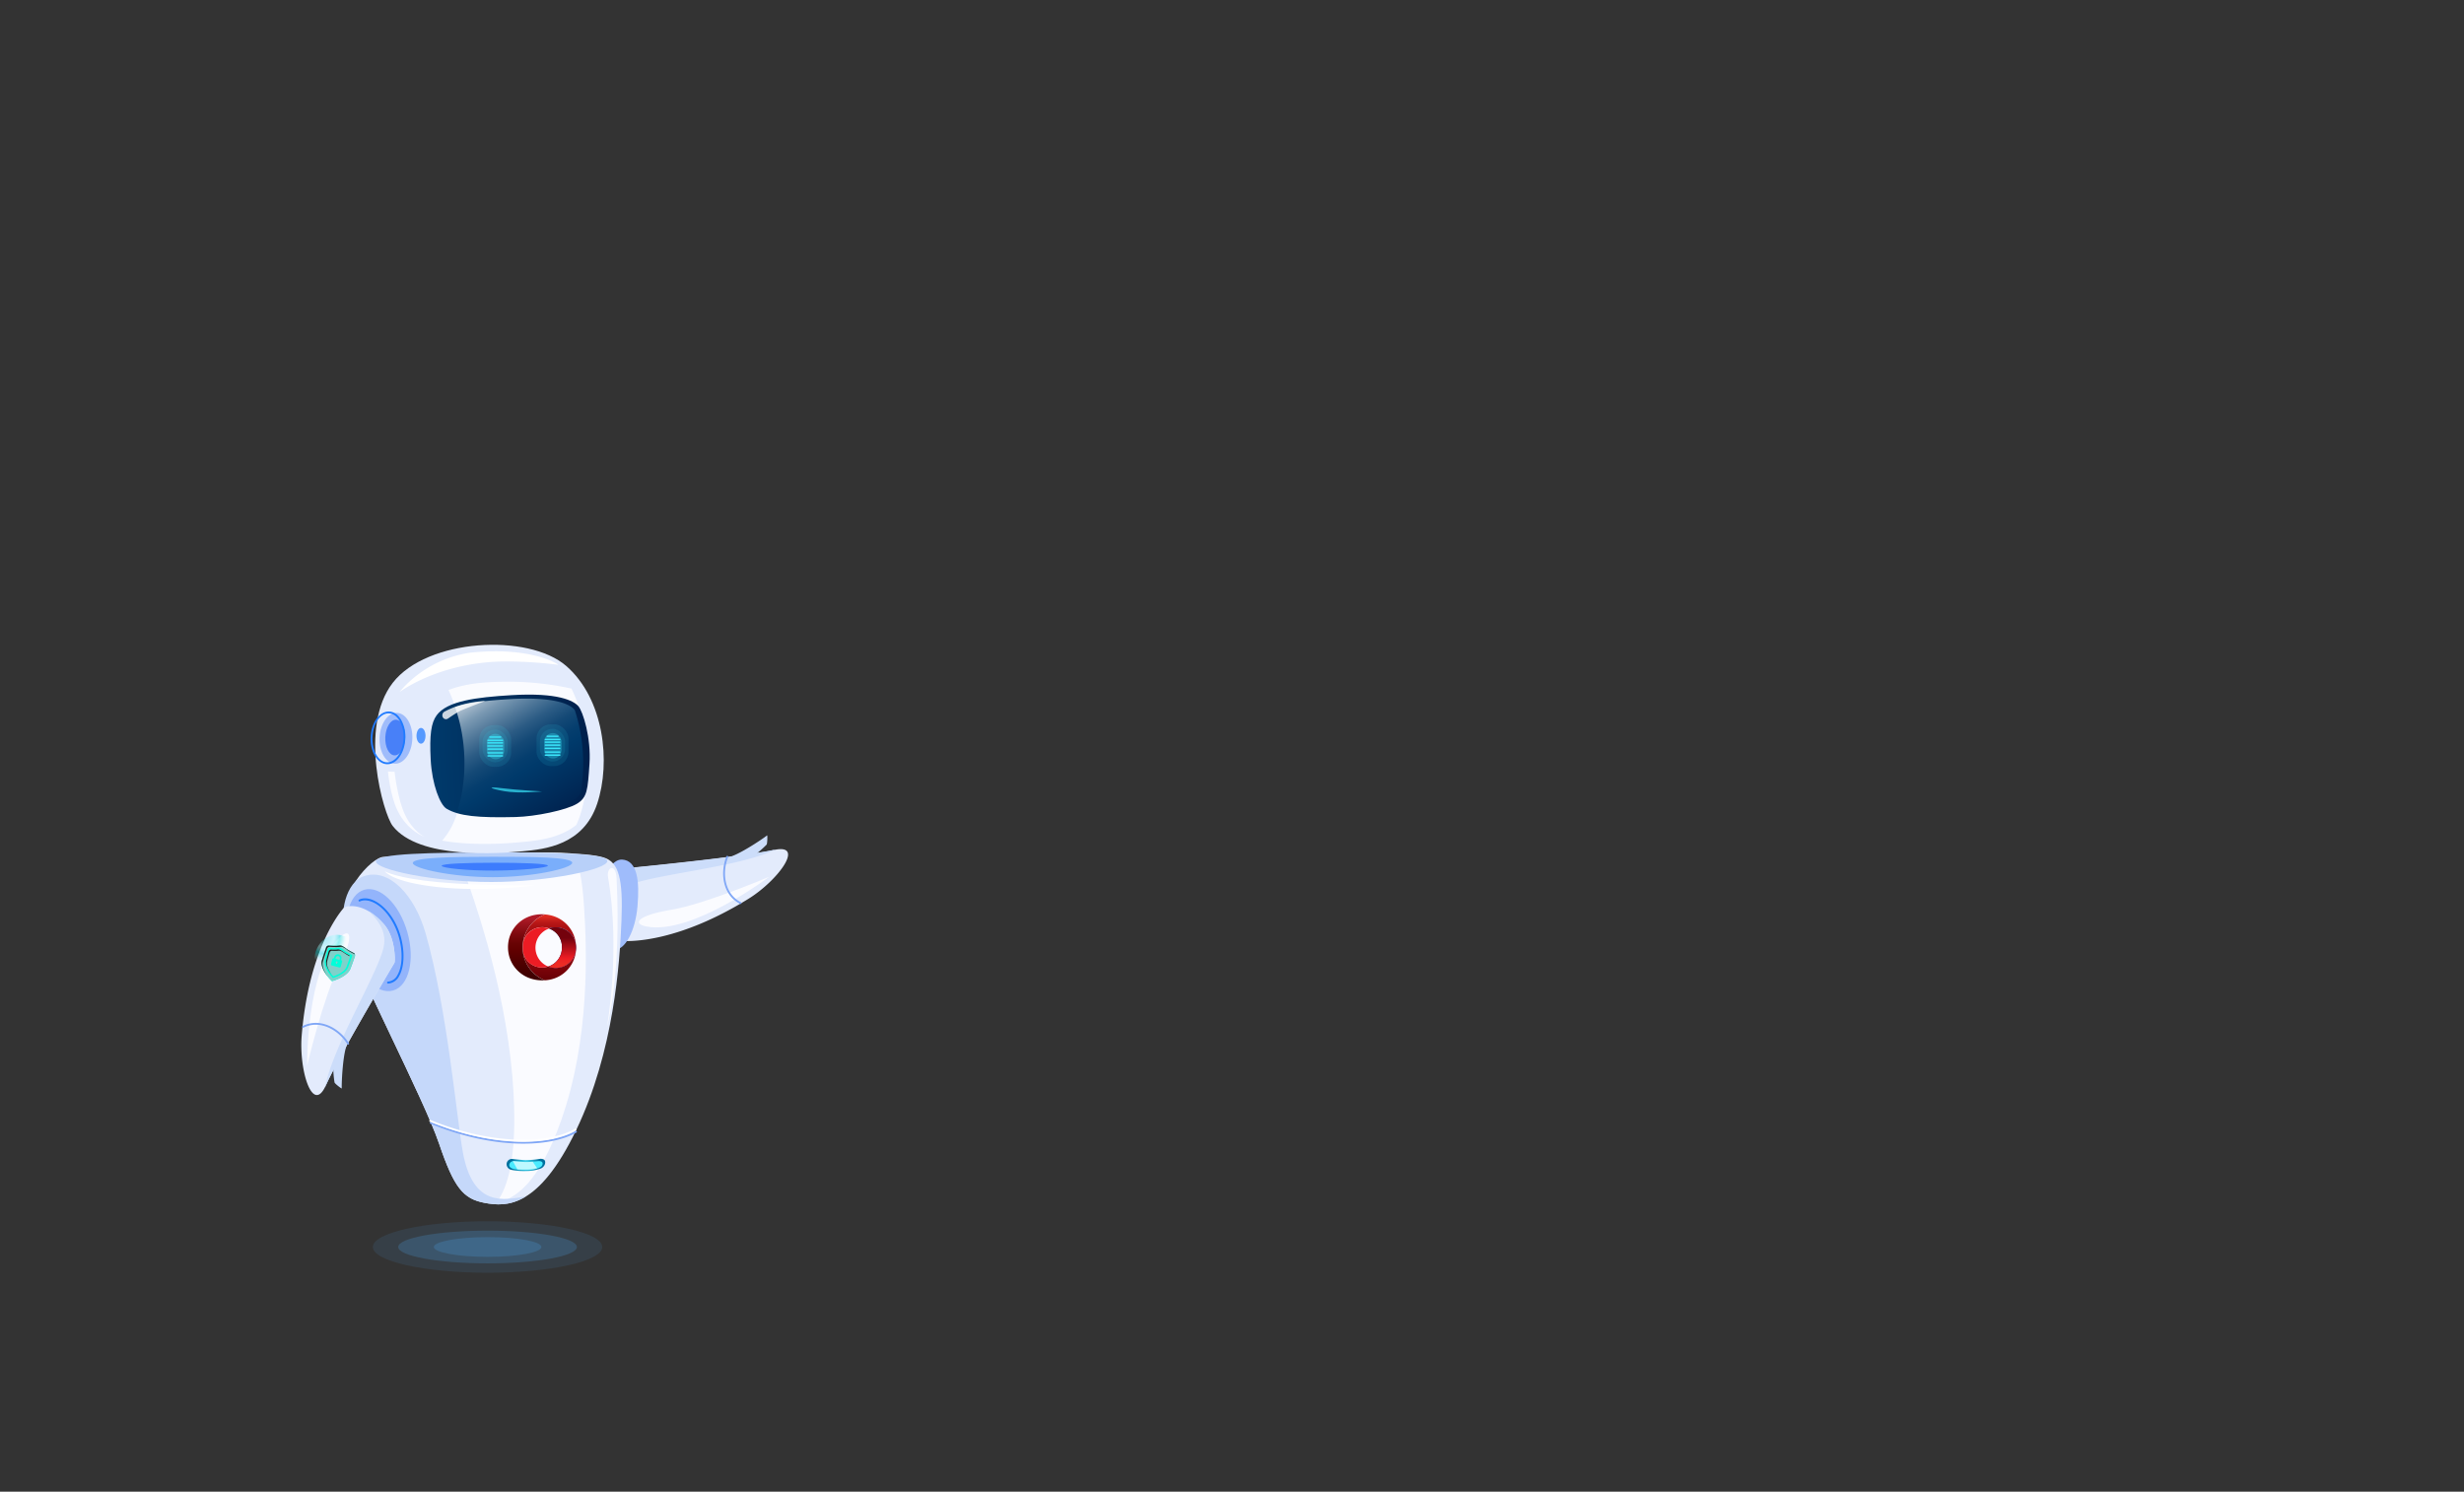 <svg xmlns="http://www.w3.org/2000/svg" xmlns:xlink="http://www.w3.org/1999/xlink" width="1024" height="620" viewBox="0 0 1024 620">
  <rect x="0" y="0" width="1024" height="620" fill="#333333" stroke="none"/>
  <defs>
    <style>
      .cls-1 {
        isolation: isolate;
      }

      .cls-2 {
        fill: none;
      }

      .cls-3, .cls-4 {
        fill: #51b2fb;
      }

      .cls-3, .cls-37 {
        opacity: 0.1;
      }

      .cls-4 {
        opacity: 0.2;
      }

      .cls-5 {
        fill: #e3ebfc;
      }

      .cls-6 {
        fill: #ccddfa;
      }

      .cls-7 {
        fill: #fafbff;
      }

      .cls-8 {
        fill: #80a7f6;
      }

      .cls-9 {
        fill: #9fbcfb;
      }

      .cls-10 {
        fill: #b8d0f9;
      }

      .cls-11, .cls-27, .cls-36 {
        fill: #207bff;
      }

      .cls-11, .cls-28 {
        opacity: 0.4;
      }

      .cls-12 {
        fill: #004bff;
        opacity: 0.5;
        mix-blend-mode: multiply;
      }

      .cls-13 {
        fill: #c5d8fa;
      }

      .cls-14 {
        fill: url(#_ÂÁ_Ï_ÌÌ_È_ËÂÌÚ_30);
      }

      .cls-15 {
        fill: #4aebff;
      }

      .cls-16, .cls-35 {
        fill: #fff;
      }

      .cls-17 {
        fill: #bef9ff;
      }

      .cls-18 {
        fill: url(#linear-gradient);
      }

      .cls-19 {
        fill: #ec1c24;
      }

      .cls-20 {
        fill: url(#linear-gradient-2);
      }

      .cls-21 {
        fill: url(#linear-gradient-3);
      }

      .cls-22 {
        fill: url(#linear-gradient-4);
      }

      .cls-23 {
        fill: url(#linear-gradient-5);
      }

      .cls-24 {
        fill: url(#linear-gradient-6);
      }

      .cls-25 {
        fill: url(#linear-gradient-7);
      }

      .cls-26 {
        fill: #93b4fb;
      }

      .cls-28 {
        mix-blend-mode: lighten;
        fill: url(#radial-gradient);
      }

      .cls-29 {
        fill: #00ffda;
      }

      .cls-30 {
        fill: #7fd1ca;
      }

      .cls-31 {
        fill: #1e1e1e;
      }

      .cls-32 {
        fill: url(#_ÂÁ_Ï_ÌÌ_È_ËÂÌÚ_14);
      }

      .cls-33 {
        fill: url(#_ÂÁ_Ï_ÌÌ_È_ËÂÌÚ_18);
      }

      .cls-34 {
        fill: #4880f8;
      }

      .cls-35 {
        opacity: 0.8;
      }

      .cls-36 {
        opacity: 0.72;
      }

      .cls-37, .cls-38, .cls-39, .cls-40 {
        fill: #3ae6fb;
      }

      .cls-38 {
        opacity: 0.3;
      }

      .cls-40 {
        opacity: 0.7;
      }
    </style>
    <radialGradient id="_ÂÁ_Ï_ÌÌ_È_ËÂÌÚ_30" data-name="¡ÂÁ˚ÏˇÌÌ˚È „‡‰ËÂÌÚ 30" cx="4503.05" cy="484.18" r="5.94" gradientTransform="translate(-4284.51)" gradientUnits="userSpaceOnUse">
      <stop offset="0" stop-color="#4aebff"/>
      <stop offset="1" stop-color="#00709e"/>
    </radialGradient>
    <linearGradient id="linear-gradient" x1="183.11" y1="380.38" x2="183.11" y2="413.15" gradientTransform="translate(45.19)" gradientUnits="userSpaceOnUse">
      <stop offset="0.02" stop-color="#dd2a21"/>
      <stop offset="0.06" stop-color="#c8201b"/>
      <stop offset="0.1" stop-color="#b71717"/>
      <stop offset="0.15" stop-color="#ac1113"/>
      <stop offset="0.22" stop-color="#a50e12"/>
      <stop offset="0.43" stop-color="#a30d11"/>
      <stop offset="0.79" stop-color="#6b0006"/>
    </linearGradient>
    <linearGradient id="linear-gradient-2" x1="173.59" y1="381.85" x2="173.59" y2="405.36" gradientTransform="translate(45.19)" gradientUnits="userSpaceOnUse">
      <stop offset="0" stop-color="#ad1a27"/>
      <stop offset="0.08" stop-color="#9e151f"/>
      <stop offset="0.28" stop-color="#7d090e"/>
      <stop offset="0.44" stop-color="#680304"/>
      <stop offset="0.56" stop-color="#610000"/>
      <stop offset="0.73" stop-color="#520000"/>
      <stop offset="1" stop-color="#3f0000"/>
    </linearGradient>
    <linearGradient id="linear-gradient-3" x1="760.89" y1="393.95" x2="776.54" y2="393.95" gradientTransform="matrix(-1, 0, 0, 1, 1015.73, 0)" gradientUnits="userSpaceOnUse">
      <stop offset="0" stop-color="#be1349"/>
      <stop offset="0.24" stop-color="#be124e"/>
      <stop offset="0.25" stop-color="#be124e"/>
      <stop offset="1" stop-color="#7a0025"/>
    </linearGradient>
    <linearGradient id="linear-gradient-4" x1="756.26" y1="401.77" x2="776.61" y2="401.77" gradientTransform="matrix(-1, 0, 0, 1, 1015.73, 0)" gradientUnits="userSpaceOnUse">
      <stop offset="0" stop-color="#282881"/>
      <stop offset="0.27" stop-color="#26257d"/>
      <stop offset="0.55" stop-color="#1f1b70"/>
      <stop offset="0.84" stop-color="#150c5b"/>
      <stop offset="1" stop-color="#0d004c"/>
    </linearGradient>
    <linearGradient id="linear-gradient-5" x1="761.07" y1="401.77" x2="776.54" y2="401.77" xlink:href="#linear-gradient-3"/>
    <linearGradient id="linear-gradient-6" x1="764.2" y1="393.89" x2="783.64" y2="393.89" xlink:href="#linear-gradient-4"/>
    <linearGradient id="linear-gradient-7" x1="188.43" y1="400.99" x2="188.43" y2="389.86" gradientTransform="translate(45.19)" gradientUnits="userSpaceOnUse">
      <stop offset="0" stop-color="#ed2d24"/>
      <stop offset="0.12" stop-color="#ed2824"/>
      <stop offset="0.25" stop-color="#ec1c24"/>
      <stop offset="1" stop-color="#74020d"/>
    </linearGradient>
    <radialGradient id="radial-gradient" cx="3075.17" cy="651.77" r="12.59" gradientTransform="matrix(0.74, 0.02, -0.03, 0.82, -2121.15, -206.49)" gradientUnits="userSpaceOnUse">
      <stop offset="0" stop-color="#00ddde" stop-opacity="0.52"/>
      <stop offset="0.09" stop-color="#2de6e7" stop-opacity="0.65"/>
      <stop offset="0.2" stop-color="#63f1f1" stop-opacity="0.8"/>
      <stop offset="0.3" stop-color="#8af8f9" stop-opacity="0.91"/>
      <stop offset="0.38" stop-color="#a2fdfd" stop-opacity="0.98"/>
      <stop offset="0.43" stop-color="#abffff"/>
      <stop offset="0.46" stop-color="#9ffcfd"/>
      <stop offset="0.51" stop-color="#7ff6f6"/>
      <stop offset="0.58" stop-color="#4aebeb"/>
      <stop offset="0.66" stop-color="#03dcdd"/>
      <stop offset="0.66" stop-color="#00dbdc"/>
      <stop offset="0.69" stop-color="#08dcdd" stop-opacity="0.97"/>
      <stop offset="0.74" stop-color="#1fdfe0" stop-opacity="0.88"/>
      <stop offset="0.8" stop-color="#44e5e5" stop-opacity="0.73"/>
      <stop offset="0.87" stop-color="#78eced" stop-opacity="0.53"/>
      <stop offset="0.94" stop-color="#baf5f6" stop-opacity="0.27"/>
      <stop offset="1" stop-color="#fff" stop-opacity="0"/>
    </radialGradient>
    <linearGradient id="_ÂÁ_Ï_ÌÌ_È_ËÂÌÚ_14" data-name="¡ÂÁ˚ÏˇÌÌ˚È „‡‰ËÂÌÚ 14" x1="4418.18" y1="525.5" x2="4484.3" y2="525.5" gradientTransform="translate(-4259.86 13.43) rotate(-2.88)" gradientUnits="userSpaceOnUse">
      <stop offset="0" stop-color="#003a6b"/>
      <stop offset="1" stop-color="#00204c"/>
    </linearGradient>
    <linearGradient id="_ÂÁ_Ï_ÌÌ_È_ËÂÌÚ_18" data-name="¡ÂÁ˚ÏˇÌÌ˚È „‡‰ËÂÌÚ 18" x1="4481.88" y1="286.75" x2="4515.39" y2="343.2" gradientTransform="translate(-4284.51)" gradientUnits="userSpaceOnUse">
      <stop offset="0" stop-color="#cbd7e1"/>
      <stop offset="0.05" stop-color="#aec0d0"/>
      <stop offset="0.15" stop-color="#7998b2"/>
      <stop offset="0.26" stop-color="#4e7698"/>
      <stop offset="0.35" stop-color="#2c5c85"/>
      <stop offset="0.44" stop-color="#144976"/>
      <stop offset="0.53" stop-color="#053e6e"/>
      <stop offset="0.6" stop-color="#003a6b"/>
      <stop offset="1" stop-color="#00204c"/>
    </linearGradient>
  </defs>
  <title>robot</title>
  <g class="cls-1">
    <g id="prosabot">
      <g id="fondo">
        <rect class="cls-2" width="1024" height="620"/>
      </g>
      <g id="sombra">
        <ellipse class="cls-3" cx="202.62" cy="518.3" rx="47.66" ry="10.7"/>
        <ellipse class="cls-4" cx="202.62" cy="518.3" rx="37.13" ry="6.8"/>
        <path class="cls-4" d="M225,518.3c0,2.26-10,4.1-22.35,4.1s-22.36-1.84-22.36-4.1,10-4.1,22.36-4.1S225,516,225,518.3Z"/>
      </g>
      <g id="brazoIzquierdo">
        <g>
          <path class="cls-5" d="M311,373.61c-28.77,17.8-48.32,17.76-52.62,17.48a2.77,2.77,0,0,1-1.71-.71c-1.73-1.61-5.48-6.42-3.21-16.81,1.56-7.18,9.66-12.93,10.27-13C270,360,309.4,356,321.61,353.3,334.88,350.35,323.31,366,311,373.61Z"/>
          <path class="cls-6" d="M253.47,373.52a27.2,27.2,0,0,0-.65,8.43c.12-1,.29-2.05.54-3.18,2-9.06,7.46-10.84,11.29-12,13.73-4.05,43.64-6.89,57.72-13.7l-.76.15c-12.21,2.7-51.61,6.66-57.87,7.28C263.13,360.59,255,366.34,253.47,373.52Z"/>
          <path class="cls-7" d="M268.77,385.11c18.86,3.55,50.88-20.68,50.88-20.68s-27,11.47-40.69,13.71S262.33,383.9,268.77,385.11Z"/>
          <path class="cls-6" d="M314.28,354.91a46.27,46.27,0,0,0,4.3-3.84c.33-.41.42-4,.21-3.85-1.88,1.52-12.44,8.59-16.33,9.11C301.08,356.51,312.54,356.44,314.28,354.91Z"/>
          <path class="cls-8" d="M302.56,355.85a.41.41,0,0,1,.05.37C300,362.72,301,371.5,307.93,375a.39.39,0,0,1,.17.52.37.37,0,0,1-.51.17c-7.32-3.69-8.4-12.92-5.7-19.73a.39.39,0,0,1,.5-.22A.45.45,0,0,1,302.56,355.85Z"/>
        </g>
        <path class="cls-9" d="M264.93,376.69c-.89,10.33-5.22,18.4-9.67,18s-7.32-9.08-6.43-19.42,5.22-18.26,9.68-18C264.94,357.61,265.83,366.35,264.93,376.69Z"/>
      </g>
      <g id="curerpo">
        <path class="cls-5" d="M159.52,356.15c-4.61-.3-20.89,16-16,31.87s32.63,68.7,38.91,87.21,10.05,23.06,19,24.74,22.43,2.29,38.08-30.38,18.05-69.37,18.76-86.8-1.11-24.35-7.21-26.34C236.85,351.81,159.52,356.15,159.52,356.15Z"/>
        <path class="cls-7" d="M233.19,465.74c12.13-34.37,10.67-71.31,9.54-88.82-.75-11.63-2.12-18.5-4.8-22.19-12.93-.72-31.8-.41-47.8.11,8.55,22.56,21.2,60.56,23.3,99.71,1.4,26.12-2.2,38.88-7.2,45.41C214.38,498.34,224.16,491.32,233.19,465.74Z"/>
        <path class="cls-10" d="M252.41,357.9c0,3.39-23.93,8.65-48.07,8.69s-48.1-5.14-48.11-8.53,23.94-3.7,48.09-3.74S252.41,354.51,252.41,357.9Z"/>
        <path class="cls-11" d="M237.81,358.59c0,2.34-16.48,6-33.11,6s-33.13-3.56-33.14-5.9,16.49-2.56,33.12-2.58S237.81,356.25,237.81,358.59Z"/>
        <path class="cls-12" d="M227.69,359.81c0,.89-11.37,2-22.45,2.05s-21.68-1.08-21.69-2,10.61-1.25,21.69-1.27S227.69,358.91,227.69,359.81Z"/>
        <path class="cls-13" d="M192.38,479.05c-2.57-13.85-6.39-59.15-15.5-91.11-4.56-16-15.3-27.33-25.7-23.75-7.38,2.54-10.3,15.26-7.65,23.83,4.9,15.84,32.63,68.7,38.91,87.21s10.05,23.06,19,24.74c4.6.87,10.41,1.43,17.1-2.67C209.47,498.73,196.63,502,192.38,479.05Z"/>
        <path class="cls-14" d="M224.34,485.8a16.63,16.63,0,0,1-5.5.91,25.85,25.85,0,0,1-6.16-.45,2.47,2.47,0,0,1-2.15-2.29h0a2.22,2.22,0,0,1,2.16-2.28s4.73.53,5.88.51a41.23,41.23,0,0,0,6-.56c1.19,0,2.3.35,1.94,2.05A3,3,0,0,1,224.34,485.8Z"/>
        <path class="cls-15" d="M223.58,485.55a16.71,16.71,0,0,1-4.76.64,27.08,27.08,0,0,1-5.32-.32c-1-.21-1.86-.74-1.86-1.63h0a1.77,1.77,0,0,1,1.87-1.63s4.09.38,5.09.37a44.38,44.38,0,0,0,5.17-.4c1,0,2,.25,1.67,1.46C225.3,484.61,224.82,485.16,223.58,485.55Z"/>
        <path class="cls-8" d="M217.51,475.35c-10.88,0-24.22-2.36-38.61-8.27a.39.39,0,1,1,.3-.71c26.8,11,49.87,9.62,60,3.66a.39.39,0,0,1,.4.66C234.75,473.52,227.08,475.35,217.51,475.35Z"/>
        <path class="cls-16" d="M217.22,474.49c-10.88,0-24.21-2.36-38.6-8.27a.38.38,0,0,1,.29-.71c26.81,11,49.87,9.62,60,3.65a.4.4,0,0,1,.53.14.38.38,0,0,1-.14.53C234.47,472.66,226.8,474.49,217.22,474.49Z"/>
        <path class="cls-7" d="M256.24,365.09c2.05,41.89-4,61.71-4,61.71s5.78-31.65.45-62.24C252,360.36,255.92,358.54,256.24,365.09Z"/>
        <path class="cls-16" d="M159.92,362.16s4.77,2.87,22.2,4.49S222.48,368,222.48,368s-21.14,2.8-40.45.72S159.92,362.16,159.92,362.16Z"/>
        <path class="cls-17" d="M221.39,482.84c-.85.08-1.83.14-2.79.14s-5.09-.37-5.09-.37a2.34,2.34,0,0,0-.39,0l1.88,3.43c1,.09,2.3.13,3.82.11a17.13,17.13,0,0,0,4.43-.56Z"/>
        <g>
          <path class="cls-18" d="M217.2,393.79a14.8,14.8,0,0,1,9.22-13.71,14.29,14.29,0,0,1,1.65.21,13.62,13.62,0,0,1,11.33,13c0,.15,0,.29,0,.44v.16h0a8.45,8.45,0,0,0-11.2-8c.84-.3.81-.3-.05,0a8.18,8.18,0,0,0-2.84-.5,8.08,8.08,0,0,0-8.06,8.36v.08a8,8,0,0,0,8,8.28,8.19,8.19,0,0,0,2.6-.42,8.34,8.34,0,0,0,3.13.6,8.44,8.44,0,0,0,8.44-8.3,13.5,13.5,0,0,1-11.25,13.26,15.85,15.85,0,0,1-1.72.21A14.8,14.8,0,0,1,217.2,393.79Z"/>
          <path class="cls-19" d="M222.53,393.89a8.44,8.44,0,0,0,5.31,7.84,8.19,8.19,0,0,1-2.6.42,8,8,0,0,1-8-8.28v-.08a8.08,8.08,0,0,1,8.06-8.36,8.18,8.18,0,0,1,2.84.5c.86-.32.89-.32.05,0A8.45,8.45,0,0,0,222.53,393.89Z"/>
          <path class="cls-20" d="M225.24,380c.4,0,.79,0,1.18.05a14.8,14.8,0,0,0,0,27.42c-.37,0-.75,0-1.12,0-8.21,0-14.18-6.19-14.18-13.75v-.08C211.14,386.15,217,380,225.24,380Z"/>
          <path class="cls-21" d="M239.41,393.89v0Z"/>
          <path class="cls-22" d="M228.07,401.65Z"/>
          <path class="cls-23" d="M228.07,401.65Z"/>
          <path class="cls-24" d="M231,402.33a8.34,8.34,0,0,1-3.13-.6l.23-.08h0a8.23,8.23,0,0,0,5.44-7.86v-.08a8.1,8.1,0,0,0-5.34-7.78l0,0a8.45,8.45,0,0,1,11.2,8V394A8.44,8.44,0,0,1,231,402.33Z"/>
          <path class="cls-25" d="M231,402.33a8.34,8.34,0,0,1-3.13-.6l.23-.08h0a8.23,8.23,0,0,0,5.44-7.86v-.08a8.1,8.1,0,0,0-5.34-7.78l0,0a8.45,8.45,0,0,1,11.2,8V394A8.44,8.44,0,0,1,231,402.33Z"/>
        </g>
      </g>
      <g id="brazoDerecho">
        <path class="cls-26" d="M169.26,387.34c3.32,11.56.69,22.46-5.87,24.34s-14.57-6-17.89-17.52-.69-22.45,5.87-24.33S165.94,375.78,169.26,387.34Z"/>
        <path class="cls-27" d="M161.29,408.83a.42.42,0,0,1,0-.84,4.81,4.81,0,0,0,3.86-2.7c2.72-4.68,2.2-13.52-1.22-20.57-4.09-8.41-10.63-11.77-14.35-10.06a.41.41,0,1,1-.35-.75c4.67-2.16,11.6,2.53,15.45,10.45,3.53,7.27,4,16.45,1.19,21.35a5.62,5.62,0,0,1-4.53,3.11Z"/>
        <g>
          <path class="cls-5" d="M125.38,430.46c2.75-33.73,14.39-49.43,17.16-52.74a2.81,2.81,0,0,1,1.59-.94c2.32-.44,8.42-.6,15.44,7.39,4.85,5.52,4.66,15.45,4.35,16-3.22,5.41-23.42,39.47-28.48,50.9C129.93,463.47,124.2,444.87,125.38,430.46Z"/>
          <path class="cls-6" d="M159.61,384.2a27.41,27.41,0,0,0-6.41-5.53c.74.69,1.48,1.46,2.25,2.33,6.11,7,4.29,12.43,2.92,16.18-4.89,13.46-20.35,39.21-23.22,54.59.11-.22.22-.45.33-.7,5.06-11.43,25.26-45.49,28.48-50.9C164.27,399.65,164.46,389.72,159.61,384.2Z"/>
          <path class="cls-7" d="M141.19,389.63c-14,13.08-13.55,53.23-13.55,53.23s6.79-28.54,13.11-40.89S146,385.16,141.19,389.63Z"/>
          <path class="cls-6" d="M138.49,444.19a44.23,44.23,0,0,0,.54,5.73c.14.51,3,2.72,3,2.45-.11-2.41.47-15.1,2.36-18.54C145,432.61,138.28,441.88,138.49,444.19Z"/>
          <path class="cls-8" d="M144.69,434.19a.38.38,0,0,1-.33-.18c-3.7-5.93-11.36-10.34-18.26-6.85a.39.39,0,0,1-.52-.17.39.39,0,0,1,.17-.52c7.31-3.7,15.38.91,19.26,7.13a.38.38,0,0,1-.12.53A.36.36,0,0,1,144.69,434.19Z"/>
        </g>
        <g>
          <path class="cls-28" d="M149.35,399.18c-.17,5.71-4.49,10.22-9.64,10.06s-9.18-4.92-9-10.63,4.49-10.22,9.63-10.06S149.52,393.46,149.35,399.18Z"/>
          <g>
            <path class="cls-29" d="M133.65,399.78c-.12,1.92.95,3.93,2.06,5.46a18.78,18.78,0,0,0,2.24,2.58s5.94-1.52,7.58-4.93c.34-.72,1.9-5.19,1.9-5.19s.47-1.08-.41-1.57a28.88,28.88,0,0,1-3-1.71,8.17,8.17,0,0,0-2-1.29c-.57-.21-.83-.09-1.87,0a33,33,0,0,1-3.54-.09c-1.05,0-1.18,1.17-1.18,1.17S133.71,399,133.65,399.78Z"/>
            <path class="cls-30" d="M135.41,394.2s-1.7,4.77-1.76,5.58c-.25,3.85,4.3,8,4.3,8h0s6-1.52,7.58-4.93c.34-.72,1.9-5.19,1.9-5.19s.47-1.08-.41-1.58a27.89,27.89,0,0,1-3-1.7,8.18,8.18,0,0,0-2-1.29c-.56-.21-.82-.09-1.86,0a30.94,30.94,0,0,1-3.55-.08C135.54,393,135.41,394.2,135.41,394.2Zm.94-.2.87,0a10.75,10.75,0,0,0,2.73,0c1.89-.36,2.47.59,3.37,1.24a16.56,16.56,0,0,0,2.32,1.35l.75.39a.78.78,0,0,1,0,.22.15.15,0,0,0,0,.07c-.59,1.71-1.63,4.6-1.86,5.09-.71,1.48-2.49,2.57-3.88,3.23a19.34,19.34,0,0,1-2.29.91,18.6,18.6,0,0,1-1.61-1.93c-.88-1.24-2-3.3-1.84-4.95a35.18,35.18,0,0,1,1.43-5.41A2.08,2.08,0,0,1,136.35,394Z"/>
            <path class="cls-31" d="M133.65,399.78c-.15,2.23,1.32,4.58,2.59,6.15-1.16-1.55-2.32-3.64-2.19-5.63.06-.81,1.76-5.58,1.76-5.58s.13-1.21,1.18-1.18a33,33,0,0,0,3.54.09c1-.08,1.3-.19,1.87,0a8.84,8.84,0,0,1,2,1.29,27.17,27.17,0,0,0,3,1.71l.08.06a1,1,0,0,0-.48-.57,28.88,28.88,0,0,1-3-1.71,8.17,8.17,0,0,0-2-1.29c-.57-.21-.83-.09-1.87,0a30.54,30.54,0,0,1-3.54-.09c-1.05,0-1.18,1.18-1.18,1.18S133.71,399,133.65,399.78Z"/>
            <path class="cls-30" d="M139.58,399.88a.35.35,0,0,0,.09.35l-.07.28a.07.07,0,0,0,.05.09l.22.06a.08.08,0,0,0,.1-.05l.07-.28a.38.38,0,0,0,0-.72A.37.37,0,0,0,139.58,399.88Z"/>
            <path class="cls-30" d="M139.58,398l-.14.55,1.65.43.14-.55a.85.85,0,0,0-.6-1A.86.86,0,0,0,139.58,398Z"/>
            <path class="cls-30" d="M136.6,395.53s-1,3.51-1.09,4.11c-.21,2.86,3,6.15,3,6.15h0s4.22-1.19,5.41-3.74c.25-.54,1.4-3.89,1.4-3.89s.35-.81-.27-1.17a17,17,0,0,1-2.12-1.23c-.36-.27-.69-.49-1-.66a4.56,4.56,0,0,0-.6-.33h0a2.23,2.23,0,0,0-1.24-.1,18.66,18.66,0,0,1-2.5,0C136.85,394.65,136.6,395.53,136.6,395.53Zm1.51,3.12a.47.47,0,0,1,.56-.34l.13,0,.14-.55a1.51,1.51,0,1,1,2.93.77l-.14.55.12,0a.47.47,0,0,1,.33.57l-.57,2.13a.46.46,0,0,1-.56.34l-3.18-.84a.46.46,0,0,1-.32-.57Z"/>
            <path class="cls-31" d="M135.52,399.64c-.16,2.05,1.44,4.34,2.35,5.46-.91-1.22-2.09-3.17-2-4.94,0-.6,1.08-4.12,1.08-4.12s.25-.88,1-.87a18.68,18.68,0,0,0,2.5,0,2.24,2.24,0,0,1,1.23.11h0a4.56,4.56,0,0,1,.6.33c.28.16.61.39,1,.65a15.65,15.65,0,0,0,2.07,1.21A.72.72,0,0,0,145,397a18.31,18.31,0,0,1-2.12-1.23,9.93,9.93,0,0,0-1-.66,4.56,4.56,0,0,0-.6-.33h0a2.19,2.19,0,0,0-1.23-.1,20.52,20.52,0,0,1-2.5,0c-.73,0-1,.87-1,.87S135.56,399,135.52,399.64Z"/>
          </g>
        </g>
      </g>
      <g id="cabeza">
        <g>
          <path class="cls-5" d="M163.18,343.27c11,14.15,44.63,11.45,54,10.56s25.25-2.53,31-19.78,2.86-43.57-12.86-57.25-57.8-11.45-72.1,7S159.37,338.36,163.18,343.27Z"/>
          <path class="cls-16" d="M166.09,287.55c.62-.22,13.61-10.32,37.13-12.34,8.09-.69,20.71,0,28.81,1.13-.8-.86-12.43-7.58-36.43-5.08A47.36,47.36,0,0,0,166.09,287.55Z"/>
          <path class="cls-7" d="M208.84,283.37c-7.57.12-15.15.66-22.29,3.37l-.16.07c7.4,15.69,8,36.13,3.67,50.75a30.83,30.83,0,0,1-6.3,11.84c13.08,2.31,27.72,1.11,33.41.57,6.2-.59,15.25-1.51,22.32-7.06a36.17,36.17,0,0,0,2-5.35c4.4-14.81,3.72-35.6-4-51.36A122.05,122.05,0,0,0,208.84,283.37Z"/>
          <path class="cls-32" d="M181.47,297.3c4.36-5.93,16.26-7.48,31.16-8.37,19.23-1.15,25.74,2.33,27.7,4.55s5.38,13.27,4.65,24-.86,14-5.27,16.63-17.17,5.28-25.42,5.48c-15.61.38-23.48-.38-28.7-3.45-2.67-1.57-6.06-10-6.6-20.42S179.21,300.38,181.47,297.3Z"/>
          <path class="cls-33" d="M212.09,290.58c-9.25.54-17.3,1.34-23,3.34,5,13.74,5,30,1.31,42.1,0,.14-.09.27-.14.41,4.95,1.43,12,1.77,23.39,1.5,7.9-.18,20.14-2.63,24.38-5.12a7.56,7.56,0,0,0,3.32-3.46,71.92,71.92,0,0,0-2.45-34.16,3.55,3.55,0,0,0-.27-.35C236.79,292.77,230.55,289.51,212.09,290.58Z"/>
          <path class="cls-9" d="M171.36,307.17c-.26,5.83-3.52,10.42-7.28,10.25s-6.59-5-6.33-10.86,3.51-10.42,7.27-10.25S171.62,301.34,171.36,307.17Z"/>
          <path class="cls-34" d="M168.38,306.73c-.18,4.09-2.18,7.33-4.45,7.23s-4-3.5-3.8-7.6,2.18-7.32,4.46-7.22S168.56,302.64,168.38,306.73Z"/>
          <path class="cls-27" d="M168.44,307l-.38,0,.38,0a14.38,14.38,0,0,0-1.71-7.77c-1.27-2.16-3-3.41-5-3.49-4-.18-7.41,4.59-7.68,10.62s2.74,11.09,6.71,11.26H161C164.85,317.67,168.18,313,168.44,307Zm-6.74-10.49c1.69.07,3.23,1.18,4.36,3.11a13.58,13.58,0,0,1,1.61,7.34c-.25,5.61-3.33,10-6.87,9.89s-6.22-4.85-6-10.46,3.23-9.89,6.69-9.89Z"/>
          <path class="cls-7" d="M161.23,320.68l2.76.1s1.17,11.46,4.48,18.19,8,8.88,8,8.88-7.06-2.29-11.3-11C162.12,330.56,161.23,320.68,161.23,320.68Z"/>
          <path class="cls-35" d="M184.06,298.18v0a1.46,1.46,0,0,0,2.1.49c1.34-.92,3.39-2.29,4.56-2.92,1.86-1,11-4.41,11-4.41s-9.2.19-17,4.44A1.75,1.75,0,0,0,184.06,298.18Z"/>
        </g>
        <path class="cls-36" d="M176.84,305.83c0,1.81-.84,3.27-1.87,3.27s-1.88-1.46-1.88-3.27.84-3.28,1.88-3.28S176.84,304,176.84,305.83Z"/>
      </g>
      <g id="ojos">
        <g>
          <rect class="cls-37" x="199.16" y="301.38" width="13.26" height="17.33" rx="5.9"/>
          <rect class="cls-37" x="200.55" y="303.24" width="10.48" height="13.6" rx="5.24"/>
          <rect class="cls-38" x="202.32" y="304.99" width="7.27" height="10.59" rx="3.64"/>
          <path class="cls-39" d="M208.82,309.07h-6a.29.29,0,0,1,0-.58h6a.29.29,0,0,1,0,.58Z"/>
          <path class="cls-39" d="M208.82,310.33h-6a.29.29,0,1,1,0-.57h6a.29.29,0,0,1,0,.57Z"/>
          <path class="cls-39" d="M208.82,311.64h-6a.29.29,0,1,1,0-.58h6a.29.29,0,0,1,0,.58Z"/>
          <path class="cls-39" d="M208.05,306.65H203.6a.29.29,0,1,1,0-.58h4.45a.29.29,0,1,1,0,.58Z"/>
          <path class="cls-39" d="M208.82,308h-6a.29.29,0,1,1,0-.58h6a.29.29,0,0,1,0,.58Z"/>
          <path class="cls-39" d="M208.82,313.2h-6a.29.29,0,1,1,0-.58h6a.29.29,0,0,1,0,.58Z"/>
          <path class="cls-39" d="M208.82,314.46h-6a.29.29,0,1,1,0-.58h6a.29.29,0,0,1,0,.58Z"/>
        </g>
        <g>
          <rect class="cls-37" x="222.98" y="301.07" width="13.26" height="17.33" rx="5.9"/>
          <rect class="cls-37" x="224.37" y="302.93" width="10.48" height="13.6" rx="5.24"/>
          <rect class="cls-38" x="226.14" y="304.68" width="7.27" height="10.59" rx="3.64"/>
          <path class="cls-39" d="M232.64,308.76h-6a.29.29,0,1,1,0-.58h6a.29.29,0,0,1,0,.58Z"/>
          <path class="cls-39" d="M232.64,310h-6a.29.29,0,1,1,0-.58h6a.29.29,0,0,1,0,.58Z"/>
          <path class="cls-39" d="M232.64,311.33h-6a.29.29,0,1,1,0-.58h6a.29.29,0,0,1,0,.58Z"/>
          <path class="cls-39" d="M231.87,306.34h-4.45a.29.29,0,1,1,0-.58h4.45a.29.29,0,1,1,0,.58Z"/>
          <path class="cls-39" d="M232.64,307.65h-6a.29.29,0,1,1,0-.58h6a.29.29,0,0,1,0,.58Z"/>
          <path class="cls-39" d="M232.64,312.88h-6a.28.28,0,0,1-.29-.28.29.29,0,0,1,.29-.29h6a.28.28,0,0,1,.28.29A.27.27,0,0,1,232.64,312.88Z"/>
          <path class="cls-39" d="M232.64,314.15h-6a.29.29,0,1,1,0-.58h6a.29.29,0,0,1,0,.58Z"/>
        </g>
      </g>
      <path id="boca" class="cls-40" d="M208.56,327.6c6,.76,16.72,1.35,16.72,1.35s-9.5,1-15.69-.1S202.12,326.78,208.56,327.6Z"/>
    </g>
  </g>
</svg>
